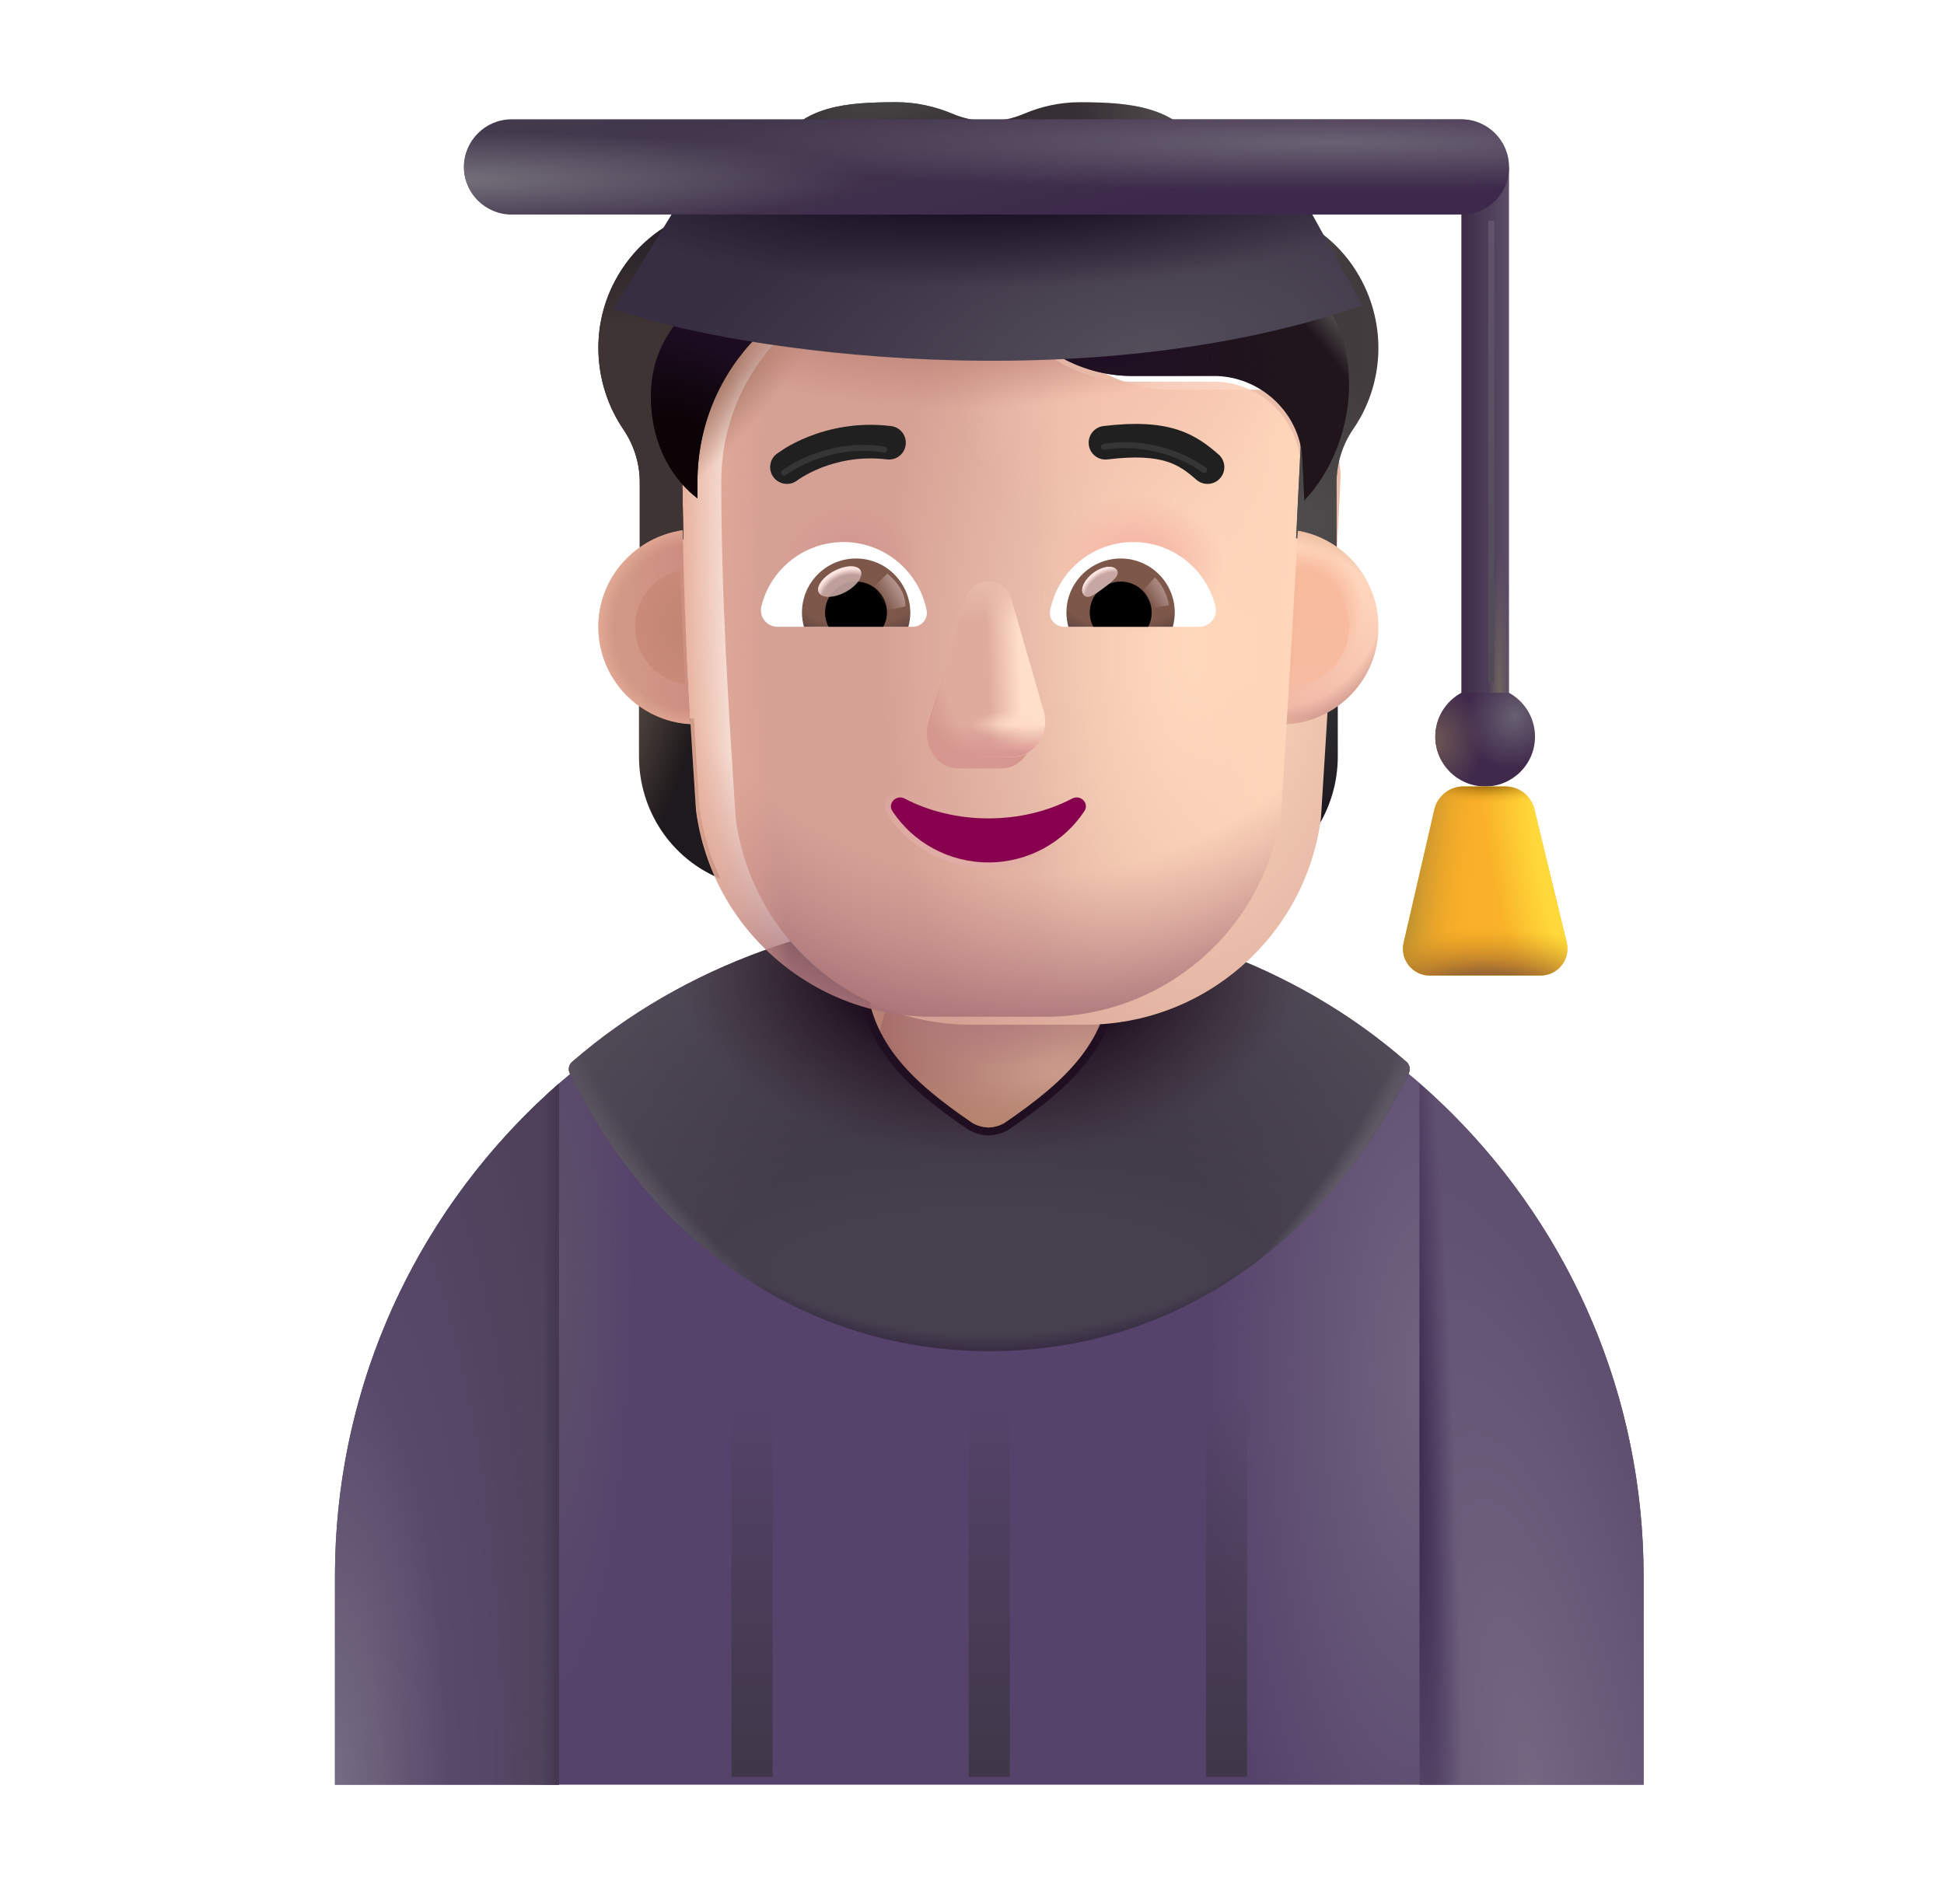 <svg width="49" height="48" viewBox="0 0 49 48" fill="none" xmlns="http://www.w3.org/2000/svg">
<path d="M24.943 23.243C15.838 23.243 8.443 30.623 8.443 39.743V44.993H41.428V39.743C41.428 30.623 34.048 23.243 24.943 23.243Z" fill="#56436B"/>
<path d="M24.943 23.243C15.838 23.243 8.443 30.623 8.443 39.743V44.993H41.428V39.743C41.428 30.623 34.048 23.243 24.943 23.243Z" fill="url(#paint0_radial_83_3435)"/>
<path d="M24.943 23.243C15.838 23.243 8.443 30.623 8.443 39.743V44.993H41.428V39.743C41.428 30.623 34.048 23.243 24.943 23.243Z" fill="url(#paint1_radial_83_3435)"/>
<path d="M35.507 27.058C35.556 26.959 35.531 26.84 35.448 26.767C32.657 24.325 28.891 22.977 24.947 22.977C21.002 22.977 17.214 24.34 14.422 26.768C14.339 26.84 14.314 26.959 14.362 27.058C16.263 30.998 20.001 34.062 24.947 34.062C29.892 34.062 33.594 30.998 35.507 27.058Z" fill="url(#paint2_radial_83_3435)"/>
<path d="M35.507 27.058C35.556 26.959 35.531 26.84 35.448 26.767C32.657 24.325 28.891 22.977 24.947 22.977C21.002 22.977 17.214 24.34 14.422 26.768C14.339 26.84 14.314 26.959 14.362 27.058C16.263 30.998 20.001 34.062 24.947 34.062C29.892 34.062 33.594 30.998 35.507 27.058Z" fill="url(#paint3_radial_83_3435)"/>
<path d="M35.507 27.058C35.556 26.959 35.531 26.84 35.448 26.767C32.657 24.325 28.891 22.977 24.947 22.977C21.002 22.977 17.214 24.34 14.422 26.768C14.339 26.84 14.314 26.959 14.362 27.058C16.263 30.998 20.001 34.062 24.947 34.062C29.892 34.062 33.594 30.998 35.507 27.058Z" fill="url(#paint4_radial_83_3435)"/>
<path d="M35.507 27.058C35.556 26.959 35.531 26.84 35.448 26.767C32.657 24.325 28.891 22.977 24.947 22.977C21.002 22.977 17.214 24.34 14.422 26.768C14.339 26.84 14.314 26.959 14.362 27.058C16.263 30.998 20.001 34.062 24.947 34.062C29.892 34.062 33.594 30.998 35.507 27.058Z" fill="url(#paint5_radial_83_3435)"/>
<path d="M35.507 27.058C35.556 26.959 35.531 26.84 35.448 26.767C32.657 24.325 28.891 22.977 24.947 22.977C21.002 22.977 17.214 24.34 14.422 26.768C14.339 26.84 14.314 26.959 14.362 27.058C16.263 30.998 20.001 34.062 24.947 34.062C29.892 34.062 33.594 30.998 35.507 27.058Z" fill="url(#paint6_radial_83_3435)"/>
<path d="M35.507 27.058C35.556 26.959 35.531 26.84 35.448 26.767C32.657 24.325 28.891 22.977 24.947 22.977C21.002 22.977 17.214 24.34 14.422 26.768C14.339 26.84 14.314 26.959 14.362 27.058C16.263 30.998 20.001 34.062 24.947 34.062C29.892 34.062 33.594 30.998 35.507 27.058Z" fill="url(#paint7_radial_83_3435)"/>
<g filter="url(#filter0_f_83_3435)">
<path d="M24.494 28.298C24.589 28.362 24.749 28.418 24.915 28.424C25.08 28.418 25.24 28.362 25.334 28.298C26.86 27.254 28.005 26.214 28.005 24.418V18.968C28.005 17.258 26.625 15.878 24.915 15.878C23.204 15.878 21.825 17.258 21.825 18.968V24.418C21.825 26.214 22.969 27.254 24.494 28.298Z" stroke="#1F0F21" stroke-width="0.4"/>
</g>
<path d="M24.494 28.298C24.589 28.362 24.749 28.418 24.915 28.424C25.08 28.418 25.24 28.362 25.334 28.298C26.86 27.254 28.005 26.214 28.005 24.418V18.968C28.005 17.258 26.625 15.878 24.915 15.878C23.204 15.878 21.825 17.258 21.825 18.968V24.418C21.825 26.214 22.969 27.254 24.494 28.298Z" fill="url(#paint8_radial_83_3435)"/>
<path d="M24.494 28.298C24.589 28.362 24.749 28.418 24.915 28.424C25.08 28.418 25.24 28.362 25.334 28.298C26.86 27.254 28.005 26.214 28.005 24.418V18.968C28.005 17.258 26.625 15.878 24.915 15.878C23.204 15.878 21.825 17.258 21.825 18.968V24.418C21.825 26.214 22.969 27.254 24.494 28.298Z" fill="url(#paint9_radial_83_3435)"/>
<path d="M24.494 28.298C24.589 28.362 24.749 28.418 24.915 28.424C25.08 28.418 25.24 28.362 25.334 28.298C26.86 27.254 28.005 26.214 28.005 24.418V18.968C28.005 17.258 26.625 15.878 24.915 15.878C23.204 15.878 21.825 17.258 21.825 18.968V24.418C21.825 26.214 22.969 27.254 24.494 28.298Z" fill="url(#paint10_radial_83_3435)"/>
<path d="M38.035 17.502V4.208H36.835V17.502H38.035Z" fill="url(#paint11_linear_83_3435)"/>
<path d="M38.035 17.502V4.208H36.835V17.502H38.035Z" fill="url(#paint12_radial_83_3435)"/>
<path d="M36.834 17.466C36.443 17.68 36.178 18.094 36.178 18.57C36.178 19.264 36.741 19.827 37.435 19.827C38.129 19.827 38.691 19.264 38.691 18.57C38.691 18.094 38.426 17.68 38.035 17.466H36.834Z" fill="url(#paint13_radial_83_3435)"/>
<path d="M36.834 17.466C36.443 17.68 36.178 18.094 36.178 18.57C36.178 19.264 36.741 19.827 37.435 19.827C38.129 19.827 38.691 19.264 38.691 18.57C38.691 18.094 38.426 17.68 38.035 17.466H36.834Z" fill="url(#paint14_radial_83_3435)"/>
<g filter="url(#filter1_f_83_3435)">
<path d="M37.589 5.563V17.214" stroke="url(#paint15_linear_83_3435)" stroke-width="0.15"/>
</g>
<path d="M36.154 20.408L35.38 23.766C35.281 24.192 35.609 24.598 36.046 24.593H38.841C39.275 24.587 39.591 24.179 39.488 23.757L38.674 20.398C38.592 20.063 38.291 19.827 37.946 19.827H36.885C36.536 19.827 36.233 20.068 36.154 20.408Z" fill="url(#paint16_linear_83_3435)"/>
<path d="M36.154 20.408L35.38 23.766C35.281 24.192 35.609 24.598 36.046 24.593H38.841C39.275 24.587 39.591 24.179 39.488 23.757L38.674 20.398C38.592 20.063 38.291 19.827 37.946 19.827H36.885C36.536 19.827 36.233 20.068 36.154 20.408Z" fill="url(#paint17_linear_83_3435)"/>
<path d="M36.154 20.408L35.38 23.766C35.281 24.192 35.609 24.598 36.046 24.593H38.841C39.275 24.587 39.591 24.179 39.488 23.757L38.674 20.398C38.592 20.063 38.291 19.827 37.946 19.827H36.885C36.536 19.827 36.233 20.068 36.154 20.408Z" fill="url(#paint18_radial_83_3435)"/>
<path d="M36.154 20.408L35.38 23.766C35.281 24.192 35.609 24.598 36.046 24.593H38.841C39.275 24.587 39.591 24.179 39.488 23.757L38.674 20.398C38.592 20.063 38.291 19.827 37.946 19.827H36.885C36.536 19.827 36.233 20.068 36.154 20.408Z" fill="url(#paint19_radial_83_3435)"/>
<path d="M36.154 20.408L35.38 23.766C35.281 24.192 35.609 24.598 36.046 24.593H38.841C39.275 24.587 39.591 24.179 39.488 23.757L38.674 20.398C38.592 20.063 38.291 19.827 37.946 19.827H36.885C36.536 19.827 36.233 20.068 36.154 20.408Z" fill="url(#paint20_radial_83_3435)"/>
<path d="M14.091 44.993V27.313C10.63 30.337 8.443 34.782 8.443 39.743V44.993H14.091Z" fill="url(#paint21_radial_83_3435)"/>
<path d="M14.091 44.993V27.313C10.63 30.337 8.443 34.782 8.443 39.743V44.993H14.091Z" fill="url(#paint22_radial_83_3435)"/>
<path d="M14.091 44.993V27.313C10.63 30.337 8.443 34.782 8.443 39.743V44.993H14.091Z" fill="url(#paint23_linear_83_3435)"/>
<path d="M35.779 44.993V27.313C39.24 30.337 41.428 34.782 41.428 39.743V44.993H35.779Z" fill="url(#paint24_radial_83_3435)"/>
<path d="M35.779 44.993V27.313C39.24 30.337 41.428 34.782 41.428 39.743V44.993H35.779Z" fill="url(#paint25_radial_83_3435)"/>
<g filter="url(#filter2_f_83_3435)">
<path d="M18.437 35.657C18.437 35.375 18.669 35.147 18.956 35.147C19.242 35.147 19.474 35.375 19.474 35.657V44.797H18.437V35.657Z" fill="url(#paint26_linear_83_3435)"/>
<path d="M24.416 35.657C24.416 35.375 24.649 35.147 24.935 35.147C25.221 35.147 25.454 35.375 25.454 35.657V44.797H24.416V35.657Z" fill="url(#paint27_linear_83_3435)"/>
<path d="M30.396 35.657C30.396 35.375 30.628 35.147 30.915 35.147C31.201 35.147 31.433 35.375 31.433 35.657V44.797H30.396V35.657Z" fill="url(#paint28_linear_83_3435)"/>
</g>
<g filter="url(#filter3_f_83_3435)">
<path d="M31.352 7.681L28.167 7.681C27.759 7.681 27.429 7.35 27.429 6.942C27.429 6.487 27.836 6.138 28.285 6.21C29.111 6.342 30.209 6.525 30.944 6.707C32.605 7.119 33.063 7.928 33.192 8.505C32.599 7.78 31.718 7.654 31.352 7.681Z" fill="#504A4C"/>
</g>
<g filter="url(#filter4_f_83_3435)">
<path d="M31.352 7.586L28.167 7.586C27.759 7.586 27.429 7.256 27.429 6.848C27.429 6.393 27.836 6.044 28.285 6.115C29.111 6.247 30.209 6.431 30.944 6.613C32.605 7.025 33.063 7.834 33.192 8.41C32.599 7.685 31.718 7.559 31.352 7.586Z" fill="#49373D"/>
</g>
<g filter="url(#filter5_f_83_3435)">
<path d="M31.691 7.657L28.409 7.657C27.988 7.657 27.647 7.316 27.647 6.896C27.647 6.427 28.067 6.067 28.53 6.141C29.382 6.277 30.513 6.466 31.27 6.654C32.983 7.078 33.456 7.912 33.588 8.506C32.976 7.759 32.069 7.629 31.691 7.657Z" fill="#725050"/>
</g>
<path d="M32.338 18.117C32.85 18.1 33.33 17.927 33.72 17.646V19.068C33.72 20.432 32.907 21.647 31.672 22.151C31.932 21.598 32.111 20.994 32.2 20.349L32.338 18.117Z" fill="url(#paint29_radial_83_3435)"/>
<path d="M17.488 18.117C16.976 18.1 16.497 17.927 16.106 17.646V19.068C16.106 20.432 16.919 21.647 18.154 22.151C17.894 21.598 17.716 20.994 17.626 20.349L17.488 18.117Z" fill="url(#paint30_radial_83_3435)"/>
<g filter="url(#filter6_ii_83_3435)">
<path d="M17.544 20.431C17.937 23.413 20.474 25.633 23.479 25.633H26.36C29.364 25.633 31.902 23.413 32.295 20.431C32.475 17.554 32.657 14.688 32.79 11.813C32.774 10.641 31.85 9.675 30.684 9.625H28.545C27.087 9.625 25.767 8.765 25.167 7.422C25.013 7.037 24.641 6.783 24.227 6.783H22.283C19.464 6.783 17.18 9.093 17.18 11.944C17.18 14.786 17.357 17.582 17.544 20.431Z" fill="url(#paint31_radial_83_3435)"/>
</g>
<path d="M17.544 20.431C17.937 23.413 20.474 25.633 23.479 25.633H26.36C29.364 25.633 31.902 23.413 32.295 20.431C32.475 17.554 32.657 14.688 32.79 11.813C32.774 10.641 31.85 9.675 30.684 9.625H28.545C27.087 9.625 25.767 8.765 25.167 7.422C25.013 7.037 24.641 6.783 24.227 6.783H22.283C19.464 6.783 17.18 9.093 17.18 11.944C17.18 14.786 17.357 17.582 17.544 20.431Z" fill="url(#paint32_linear_83_3435)"/>
<path d="M17.544 20.431C17.937 23.413 20.474 25.633 23.479 25.633H26.36C29.364 25.633 31.902 23.413 32.295 20.431C32.475 17.554 32.657 14.688 32.79 11.813C32.774 10.641 31.85 9.675 30.684 9.625H28.545C27.087 9.625 25.767 8.765 25.167 7.422C25.013 7.037 24.641 6.783 24.227 6.783H22.283C19.464 6.783 17.18 9.093 17.18 11.944C17.18 14.786 17.357 17.582 17.544 20.431Z" fill="url(#paint33_radial_83_3435)"/>
<path d="M17.544 20.431C17.937 23.413 20.474 25.633 23.479 25.633H26.36C29.364 25.633 31.902 23.413 32.295 20.431C32.475 17.554 32.657 14.688 32.79 11.813C32.774 10.641 31.85 9.675 30.684 9.625H28.545C27.087 9.625 25.767 8.765 25.167 7.422C25.013 7.037 24.641 6.783 24.227 6.783H22.283C19.464 6.783 17.18 9.093 17.18 11.944C17.18 14.786 17.357 17.582 17.544 20.431Z" fill="url(#paint34_radial_83_3435)"/>
<path d="M17.544 20.431C17.937 23.413 20.474 25.633 23.479 25.633H26.36C29.364 25.633 31.902 23.413 32.295 20.431C32.475 17.554 32.657 14.688 32.79 11.813C32.774 10.641 31.85 9.675 30.684 9.625H28.545C27.087 9.625 25.767 8.765 25.167 7.422C25.013 7.037 24.641 6.783 24.227 6.783H22.283C19.464 6.783 17.18 9.093 17.18 11.944C17.18 14.786 17.357 17.582 17.544 20.431Z" fill="url(#paint35_radial_83_3435)"/>
<path d="M17.544 20.431C17.937 23.413 20.474 25.633 23.479 25.633H26.36C29.364 25.633 31.902 23.413 32.295 20.431C32.475 17.554 32.657 14.688 32.79 11.813C32.774 10.641 31.85 9.675 30.684 9.625H28.545C27.087 9.625 25.767 8.765 25.167 7.422C25.013 7.037 24.641 6.783 24.227 6.783H22.283C19.464 6.783 17.18 9.093 17.18 11.944C17.18 14.786 17.357 17.582 17.544 20.431Z" fill="url(#paint36_radial_83_3435)"/>
<path d="M17.544 20.431C17.937 23.413 20.474 25.633 23.479 25.633H26.36C29.364 25.633 31.902 23.413 32.295 20.431C32.475 17.554 32.657 14.688 32.79 11.813C32.774 10.641 31.85 9.675 30.684 9.625H28.545C27.087 9.625 25.767 8.765 25.167 7.422C25.013 7.037 24.641 6.783 24.227 6.783H22.283C19.464 6.783 17.18 9.093 17.18 11.944C17.18 14.786 17.357 17.582 17.544 20.431Z" fill="url(#paint37_radial_83_3435)"/>
<path d="M17.544 20.431C17.937 23.413 20.474 25.633 23.479 25.633H26.36C29.364 25.633 31.902 23.413 32.295 20.431C32.475 17.554 32.657 14.688 32.79 11.813C32.774 10.641 31.85 9.675 30.684 9.625H28.545C27.087 9.625 25.767 8.765 25.167 7.422C25.013 7.037 24.641 6.783 24.227 6.783H22.283C19.464 6.783 17.18 9.093 17.18 11.944C17.18 14.786 17.357 17.582 17.544 20.431Z" fill="url(#paint38_radial_83_3435)"/>
<path d="M17.544 20.431C17.937 23.413 20.474 25.633 23.479 25.633H26.36C29.364 25.633 31.902 23.413 32.295 20.431C32.475 17.554 32.657 14.688 32.79 11.813C32.774 10.641 31.85 9.675 30.684 9.625H28.545C27.087 9.625 25.767 8.765 25.167 7.422C25.013 7.037 24.641 6.783 24.227 6.783H22.283C19.464 6.783 17.18 9.093 17.18 11.944C17.18 14.786 17.357 17.582 17.544 20.431Z" fill="url(#paint39_radial_83_3435)"/>
<g filter="url(#filter7_f_83_3435)">
<path d="M24.3 15.408L23.398 18.215C23.243 18.793 23.613 19.371 24.137 19.371H25.255C25.779 19.371 26.149 18.784 25.995 18.215L25.24 15.408C25.078 14.786 24.47 14.786 24.3 15.408Z" fill="#D69790"/>
</g>
<g filter="url(#filter8_f_83_3435)">
<path d="M24.329 15.116L23.517 17.924C23.352 18.502 23.749 19.079 24.313 19.079H25.514C26.077 19.079 26.474 18.493 26.309 17.924L25.497 15.116C25.323 14.494 24.511 14.494 24.329 15.116Z" fill="#DEAB9D"/>
<path d="M24.329 15.116L23.517 17.924C23.352 18.502 23.749 19.079 24.313 19.079H25.514C26.077 19.079 26.474 18.493 26.309 17.924L25.497 15.116C25.323 14.494 24.511 14.494 24.329 15.116Z" fill="url(#paint40_linear_83_3435)"/>
<path d="M24.329 15.116L23.517 17.924C23.352 18.502 23.749 19.079 24.313 19.079H25.514C26.077 19.079 26.474 18.493 26.309 17.924L25.497 15.116C25.323 14.494 24.511 14.494 24.329 15.116Z" fill="url(#paint41_radial_83_3435)"/>
<path d="M24.329 15.116L23.517 17.924C23.352 18.502 23.749 19.079 24.313 19.079H25.514C26.077 19.079 26.474 18.493 26.309 17.924L25.497 15.116C25.323 14.494 24.511 14.494 24.329 15.116Z" fill="url(#paint42_linear_83_3435)"/>
<path d="M24.329 15.116L23.517 17.924C23.352 18.502 23.749 19.079 24.313 19.079H25.514C26.077 19.079 26.474 18.493 26.309 17.924L25.497 15.116C25.323 14.494 24.511 14.494 24.329 15.116Z" fill="url(#paint43_radial_83_3435)"/>
<path d="M24.329 15.116L23.517 17.924C23.352 18.502 23.749 19.079 24.313 19.079H25.514C26.077 19.079 26.474 18.493 26.309 17.924L25.497 15.116C25.323 14.494 24.511 14.494 24.329 15.116Z" fill="url(#paint44_linear_83_3435)"/>
</g>
<g filter="url(#filter9_f_83_3435)">
<path d="M22.832 20.064L22.832 20.064L22.831 20.064C22.693 19.993 22.549 20.037 22.464 20.127C22.378 20.218 22.344 20.363 22.433 20.492C22.958 21.287 23.872 21.817 24.913 21.817C25.954 21.817 26.869 21.287 27.394 20.491C27.482 20.36 27.45 20.215 27.362 20.124C27.276 20.034 27.132 19.994 26.995 20.064L26.995 20.064L26.995 20.064C26.393 20.377 25.684 20.557 24.913 20.557C24.15 20.557 23.433 20.377 22.832 20.064Z" stroke="url(#paint45_linear_83_3435)" stroke-width="0.15"/>
</g>
<path d="M24.913 20.632C24.138 20.632 23.41 20.45 22.797 20.13C22.588 20.024 22.363 20.26 22.495 20.45C23.006 21.225 23.898 21.742 24.913 21.742C25.929 21.742 26.82 21.225 27.332 20.45C27.463 20.252 27.239 20.024 27.029 20.13C26.417 20.45 25.696 20.632 24.913 20.632Z" fill="url(#paint46_radial_83_3435)"/>
<g filter="url(#filter10_ii_83_3435)">
<path d="M32.328 6.062C33.114 6.332 33.819 6.881 34.264 7.667C34.977 8.921 34.872 10.42 34.102 11.526C33.835 11.919 33.689 12.386 33.689 12.861V14.676C33.404 14.477 33.027 14.329 32.67 14.266L32.79 11.813C32.774 10.641 31.85 9.675 30.684 9.625H28.545C27.087 9.625 25.767 8.765 25.167 7.422C25.013 7.037 24.64 6.783 24.227 6.783H22.283C19.464 6.783 17.18 9.093 17.18 11.944L17.226 14.292C16.838 14.349 16.433 14.479 16.126 14.695V12.861C16.126 12.386 15.981 11.919 15.713 11.526C14.984 10.453 14.855 9.011 15.495 7.79C15.94 6.947 16.661 6.357 17.479 6.07C18.354 5.759 19.099 5.169 19.594 4.374C20.226 3.366 21.326 3.277 22.598 3.277C23.092 3.277 23.562 3.383 24 3.563C24.583 3.817 25.239 3.817 25.822 3.563C26.252 3.383 26.721 3.277 27.215 3.277C28.504 3.277 29.639 3.391 30.262 4.423C30.732 5.202 31.47 5.767 32.328 6.062Z" fill="url(#paint47_linear_83_3435)"/>
<path d="M32.328 6.062C33.114 6.332 33.819 6.881 34.264 7.667C34.977 8.921 34.872 10.42 34.102 11.526C33.835 11.919 33.689 12.386 33.689 12.861V14.676C33.404 14.477 33.027 14.329 32.67 14.266L32.79 11.813C32.774 10.641 31.85 9.675 30.684 9.625H28.545C27.087 9.625 25.767 8.765 25.167 7.422C25.013 7.037 24.64 6.783 24.227 6.783H22.283C19.464 6.783 17.18 9.093 17.18 11.944L17.226 14.292C16.838 14.349 16.433 14.479 16.126 14.695V12.861C16.126 12.386 15.981 11.919 15.713 11.526C14.984 10.453 14.855 9.011 15.495 7.79C15.94 6.947 16.661 6.357 17.479 6.07C18.354 5.759 19.099 5.169 19.594 4.374C20.226 3.366 21.326 3.277 22.598 3.277C23.092 3.277 23.562 3.383 24 3.563C24.583 3.817 25.239 3.817 25.822 3.563C26.252 3.383 26.721 3.277 27.215 3.277C28.504 3.277 29.639 3.391 30.262 4.423C30.732 5.202 31.47 5.767 32.328 6.062Z" fill="url(#paint48_radial_83_3435)"/>
<path d="M32.328 6.062C33.114 6.332 33.819 6.881 34.264 7.667C34.977 8.921 34.872 10.42 34.102 11.526C33.835 11.919 33.689 12.386 33.689 12.861V14.676C33.404 14.477 33.027 14.329 32.67 14.266L32.79 11.813C32.774 10.641 31.85 9.675 30.684 9.625H28.545C27.087 9.625 25.767 8.765 25.167 7.422C25.013 7.037 24.64 6.783 24.227 6.783H22.283C19.464 6.783 17.18 9.093 17.18 11.944L17.226 14.292C16.838 14.349 16.433 14.479 16.126 14.695V12.861C16.126 12.386 15.981 11.919 15.713 11.526C14.984 10.453 14.855 9.011 15.495 7.79C15.94 6.947 16.661 6.357 17.479 6.07C18.354 5.759 19.099 5.169 19.594 4.374C20.226 3.366 21.326 3.277 22.598 3.277C23.092 3.277 23.562 3.383 24 3.563C24.583 3.817 25.239 3.817 25.822 3.563C26.252 3.383 26.721 3.277 27.215 3.277C28.504 3.277 29.639 3.391 30.262 4.423C30.732 5.202 31.47 5.767 32.328 6.062Z" fill="url(#paint49_radial_83_3435)"/>
<path d="M32.328 6.062C33.114 6.332 33.819 6.881 34.264 7.667C34.977 8.921 34.872 10.42 34.102 11.526C33.835 11.919 33.689 12.386 33.689 12.861V14.676C33.404 14.477 33.027 14.329 32.67 14.266L32.79 11.813C32.774 10.641 31.85 9.675 30.684 9.625H28.545C27.087 9.625 25.767 8.765 25.167 7.422C25.013 7.037 24.64 6.783 24.227 6.783H22.283C19.464 6.783 17.18 9.093 17.18 11.944L17.226 14.292C16.838 14.349 16.433 14.479 16.126 14.695V12.861C16.126 12.386 15.981 11.919 15.713 11.526C14.984 10.453 14.855 9.011 15.495 7.79C15.94 6.947 16.661 6.357 17.479 6.07C18.354 5.759 19.099 5.169 19.594 4.374C20.226 3.366 21.326 3.277 22.598 3.277C23.092 3.277 23.562 3.383 24 3.563C24.583 3.817 25.239 3.817 25.822 3.563C26.252 3.383 26.721 3.277 27.215 3.277C28.504 3.277 29.639 3.391 30.262 4.423C30.732 5.202 31.47 5.767 32.328 6.062Z" fill="url(#paint50_radial_83_3435)"/>
<path d="M32.328 6.062C33.114 6.332 33.819 6.881 34.264 7.667C34.977 8.921 34.872 10.42 34.102 11.526C33.835 11.919 33.689 12.386 33.689 12.861V14.676C33.404 14.477 33.027 14.329 32.67 14.266L32.79 11.813C32.774 10.641 31.85 9.675 30.684 9.625H28.545C27.087 9.625 25.767 8.765 25.167 7.422C25.013 7.037 24.64 6.783 24.227 6.783H22.283C19.464 6.783 17.18 9.093 17.18 11.944L17.226 14.292C16.838 14.349 16.433 14.479 16.126 14.695V12.861C16.126 12.386 15.981 11.919 15.713 11.526C14.984 10.453 14.855 9.011 15.495 7.79C15.94 6.947 16.661 6.357 17.479 6.07C18.354 5.759 19.099 5.169 19.594 4.374C20.226 3.366 21.326 3.277 22.598 3.277C23.092 3.277 23.562 3.383 24 3.563C24.583 3.817 25.239 3.817 25.822 3.563C26.252 3.383 26.721 3.277 27.215 3.277C28.504 3.277 29.639 3.391 30.262 4.423C30.732 5.202 31.47 5.767 32.328 6.062Z" fill="url(#paint51_radial_83_3435)"/>
</g>
<g filter="url(#filter11_i_83_3435)">
<path d="M30.615 11.657C30.347 11.424 30.036 11.177 29.565 11.028C29.1 10.882 28.518 10.843 27.713 10.941C27.481 10.97 27.315 11.181 27.344 11.413C27.372 11.645 27.583 11.811 27.816 11.782C28.551 11.692 29.001 11.739 29.31 11.836C29.613 11.932 29.818 12.086 30.058 12.296C30.235 12.449 30.502 12.431 30.656 12.254C30.81 12.078 30.791 11.81 30.615 11.657Z" fill="#202020"/>
</g>
<g filter="url(#filter12_i_83_3435)">
<path d="M19.704 11.49C19.841 11.408 20.039 11.302 20.29 11.204C20.79 11.008 21.504 10.837 22.36 10.941C22.592 10.97 22.757 11.181 22.729 11.413C22.7 11.645 22.489 11.811 22.257 11.782C21.572 11.698 21 11.835 20.599 11.992C20.399 12.071 20.243 12.155 20.139 12.217C20.087 12.248 20.048 12.274 20.024 12.29C20.012 12.299 20.003 12.305 19.999 12.309L19.994 12.312C19.81 12.454 19.545 12.42 19.401 12.236C19.258 12.052 19.291 11.785 19.476 11.642L19.704 11.49Z" fill="#202020"/>
</g>
<g filter="url(#filter13_if_83_3435)">
<path d="M25.268 7.631C25.233 7.562 25.199 7.493 25.167 7.422C25.013 7.037 24.641 6.783 24.228 6.783H22.283C19.464 6.783 17.18 9.093 17.18 11.944V12.364C16.66 11.969 16.007 11.135 16.007 9.786C16.007 8.149 17.201 7.322 17.963 6.794C18.178 6.645 18.358 6.52 18.468 6.407C18.515 6.359 18.565 6.305 18.62 6.247C19.154 5.681 20.105 4.672 21.767 4.231C22.761 3.967 23.772 3.947 24.497 3.999C24.968 4.033 25.3 4.441 25.3 4.914V7.61L25.268 7.631Z" fill="#23181C"/>
<path d="M25.268 7.631C25.233 7.562 25.199 7.493 25.167 7.422C25.013 7.037 24.641 6.783 24.228 6.783H22.283C19.464 6.783 17.18 9.093 17.18 11.944V12.364C16.66 11.969 16.007 11.135 16.007 9.786C16.007 8.149 17.201 7.322 17.963 6.794C18.178 6.645 18.358 6.52 18.468 6.407C18.515 6.359 18.565 6.305 18.62 6.247C19.154 5.681 20.105 4.672 21.767 4.231C22.761 3.967 23.772 3.947 24.497 3.999C24.968 4.033 25.3 4.441 25.3 4.914V7.61L25.268 7.631Z" fill="url(#paint52_radial_83_3435)"/>
<path d="M25.268 7.631C25.233 7.562 25.199 7.493 25.167 7.422C25.013 7.037 24.641 6.783 24.228 6.783H22.283C19.464 6.783 17.18 9.093 17.18 11.944V12.364C16.66 11.969 16.007 11.135 16.007 9.786C16.007 8.149 17.201 7.322 17.963 6.794C18.178 6.645 18.358 6.52 18.468 6.407C18.515 6.359 18.565 6.305 18.62 6.247C19.154 5.681 20.105 4.672 21.767 4.231C22.761 3.967 23.772 3.947 24.497 3.999C24.968 4.033 25.3 4.441 25.3 4.914V7.61L25.268 7.631Z" fill="url(#paint53_radial_83_3435)"/>
</g>
<g filter="url(#filter14_f_83_3435)">
<path d="M32.875 12.62L32.831 11.656C32.814 10.49 31.851 9.528 30.684 9.479H28.546C27.188 9.479 25.95 8.737 25.302 7.555C25.302 7.555 25.049 6.971 24.948 6.085C24.834 5.088 25.743 4.366 26.736 4.513C28.396 4.759 30.562 5.285 32.08 6.275C34.744 8.013 34.278 11.145 32.875 12.62Z" fill="#1F151B"/>
<path d="M32.875 12.62L32.831 11.656C32.814 10.49 31.851 9.528 30.684 9.479H28.546C27.188 9.479 25.95 8.737 25.302 7.555C25.302 7.555 25.049 6.971 24.948 6.085C24.834 5.088 25.743 4.366 26.736 4.513C28.396 4.759 30.562 5.285 32.08 6.275C34.744 8.013 34.278 11.145 32.875 12.62Z" fill="url(#paint54_radial_83_3435)"/>
<path d="M32.875 12.62L32.831 11.656C32.814 10.49 31.851 9.528 30.684 9.479H28.546C27.188 9.479 25.95 8.737 25.302 7.555C25.302 7.555 25.049 6.971 24.948 6.085C24.834 5.088 25.743 4.366 26.736 4.513C28.396 4.759 30.562 5.285 32.08 6.275C34.744 8.013 34.278 11.145 32.875 12.62Z" fill="url(#paint55_radial_83_3435)"/>
<path d="M32.875 12.62L32.831 11.656C32.814 10.49 31.851 9.528 30.684 9.479H28.546C27.188 9.479 25.95 8.737 25.302 7.555C25.302 7.555 25.049 6.971 24.948 6.085C24.834 5.088 25.743 4.366 26.736 4.513C28.396 4.759 30.562 5.285 32.08 6.275C34.744 8.013 34.278 11.145 32.875 12.62Z" fill="url(#paint56_radial_83_3435)"/>
</g>
<path d="M28.565 13.665C29.563 13.665 30.405 14.352 30.634 15.282C30.703 15.548 30.498 15.802 30.226 15.802H26.818C26.601 15.802 26.427 15.604 26.471 15.387C26.663 14.408 27.524 13.665 28.565 13.665Z" fill="white"/>
<path d="M28.248 14.08C29.004 14.08 29.611 14.693 29.611 15.442C29.611 15.566 29.592 15.69 29.561 15.802H26.929C26.898 15.684 26.88 15.566 26.88 15.442C26.88 14.693 27.493 14.08 28.248 14.08Z" fill="url(#paint57_radial_83_3435)"/>
<path d="M27.468 15.443C27.468 15.009 27.815 14.662 28.249 14.662C28.682 14.662 29.029 15.009 29.029 15.443C29.029 15.573 28.998 15.697 28.942 15.802H27.561C27.5 15.697 27.468 15.573 27.468 15.443Z" fill="black"/>
<g filter="url(#filter15_f_83_3435)">
<path d="M28.149 14.368C28.246 14.498 28.043 14.656 27.812 14.829C27.581 15.001 27.41 15.123 27.313 14.993C27.216 14.863 27.324 14.618 27.555 14.445C27.786 14.273 28.052 14.238 28.149 14.368Z" fill="#C7A7A3"/>
<path d="M28.149 14.368C28.246 14.498 28.043 14.656 27.812 14.829C27.581 15.001 27.41 15.123 27.313 14.993C27.216 14.863 27.324 14.618 27.555 14.445C27.786 14.273 28.052 14.238 28.149 14.368Z" fill="url(#paint58_radial_83_3435)"/>
</g>
<g filter="url(#filter16_f_83_3435)">
<path d="M29.462 15.262C29.412 14.91 29.206 14.645 29.109 14.557L28.713 14.991L28.892 15.339L29.462 15.262Z" fill="url(#paint59_linear_83_3435)"/>
</g>
<path d="M21.262 13.665C20.264 13.665 19.421 14.352 19.192 15.282C19.124 15.548 19.328 15.802 19.601 15.802H23.009C23.226 15.802 23.399 15.604 23.356 15.387C23.164 14.408 22.296 13.665 21.262 13.665Z" fill="white"/>
<path d="M21.577 14.08C20.821 14.08 20.214 14.693 20.214 15.442C20.214 15.566 20.233 15.69 20.264 15.801H22.896C22.927 15.684 22.945 15.566 22.945 15.442C22.939 14.693 22.332 14.08 21.577 14.08Z" fill="url(#paint60_radial_83_3435)"/>
<path d="M22.357 15.443C22.357 15.009 22.01 14.662 21.577 14.662C21.143 14.662 20.796 15.009 20.796 15.443C20.796 15.573 20.827 15.697 20.883 15.802H22.264C22.32 15.697 22.357 15.573 22.357 15.443Z" fill="black"/>
<g filter="url(#filter17_f_83_3435)">
<path d="M22.823 15.283C22.823 14.842 22.465 14.549 22.368 14.46L21.927 14.886L22.198 15.438L22.823 15.283Z" fill="url(#paint61_linear_83_3435)"/>
</g>
<g filter="url(#filter18_f_83_3435)">
<ellipse cx="21.166" cy="14.662" rx="0.595" ry="0.301" transform="rotate(-27.914 21.166 14.662)" fill="#C7A7A3" fill-opacity="0.9"/>
<ellipse cx="21.166" cy="14.662" rx="0.595" ry="0.301" transform="rotate(-27.914 21.166 14.662)" fill="url(#paint62_radial_83_3435)"/>
</g>
<path d="M32.432 18.256C32.533 16.631 32.63 15.007 32.714 13.382C33.868 13.584 34.745 14.591 34.745 15.803C34.745 17.112 33.722 18.181 32.432 18.256Z" fill="url(#paint63_linear_83_3435)"/>
<path d="M32.432 18.256C32.533 16.631 32.63 15.007 32.714 13.382C33.868 13.584 34.745 14.591 34.745 15.803C34.745 17.112 33.722 18.181 32.432 18.256Z" fill="url(#paint64_radial_83_3435)"/>
<path d="M32.432 18.256C32.533 16.631 32.63 15.007 32.714 13.382C33.868 13.584 34.745 14.591 34.745 15.803C34.745 17.112 33.722 18.181 32.432 18.256Z" fill="url(#paint65_radial_83_3435)"/>
<path d="M32.432 18.256C32.533 16.631 32.63 15.007 32.714 13.382C33.868 13.584 34.745 14.591 34.745 15.803C34.745 17.112 33.722 18.181 32.432 18.256Z" fill="url(#paint66_radial_83_3435)"/>
<path d="M17.209 13.368C16.015 13.536 15.082 14.563 15.082 15.802C15.082 17.114 16.11 18.186 17.405 18.256C17.307 16.624 17.24 15.001 17.209 13.368Z" fill="url(#paint67_linear_83_3435)"/>
<path d="M17.209 13.368C16.015 13.536 15.082 14.563 15.082 15.802C15.082 17.114 16.11 18.186 17.405 18.256C17.307 16.624 17.24 15.001 17.209 13.368Z" fill="url(#paint68_radial_83_3435)"/>
<g filter="url(#filter19_f_83_3435)">
<path d="M17.145 14.377C16.494 14.523 16.007 15.105 16.007 15.801C16.007 16.541 16.558 17.152 17.273 17.246C17.22 16.29 17.175 15.335 17.145 14.377Z" fill="url(#paint69_radial_83_3435)"/>
</g>
<g filter="url(#filter20_f_83_3435)">
<path d="M32.56 17.272C32.619 16.303 32.676 15.334 32.729 14.365C33.449 14.455 34.006 15.069 34.006 15.813C34.006 16.614 33.36 17.265 32.56 17.272Z" fill="url(#paint70_linear_83_3435)"/>
</g>
<g filter="url(#filter21_f_83_3435)">
<path d="M19.761 11.917C20.153 11.636 21.131 11.14 22.288 11.335" stroke="#353535" stroke-width="0.15" stroke-linecap="round"/>
</g>
<g filter="url(#filter22_f_83_3435)">
<path d="M30.352 11.847C29.96 11.565 28.982 11.07 27.826 11.265" stroke="#353535" stroke-width="0.15" stroke-linecap="round"/>
</g>
<g filter="url(#filter23_i_83_3435)">
<path d="M15.465 7.842L17.281 4.883L32.668 4.719L34.344 7.748C27.348 10.162 18.6 8.943 15.465 7.842Z" fill="url(#paint71_radial_83_3435)"/>
<path d="M15.465 7.842L17.281 4.883L32.668 4.719L34.344 7.748C27.348 10.162 18.6 8.943 15.465 7.842Z" fill="url(#paint72_radial_83_3435)"/>
</g>
<path d="M36.849 5.408H12.894C12.234 5.408 11.694 4.868 11.694 4.208C11.694 3.548 12.234 3.008 12.894 3.008H36.834C37.494 3.008 38.034 3.548 38.034 4.208C38.049 4.868 37.509 5.408 36.849 5.408Z" fill="url(#paint73_linear_83_3435)"/>
<path d="M36.849 5.408H12.894C12.234 5.408 11.694 4.868 11.694 4.208C11.694 3.548 12.234 3.008 12.894 3.008H36.834C37.494 3.008 38.034 3.548 38.034 4.208C38.049 4.868 37.509 5.408 36.849 5.408Z" fill="url(#paint74_radial_83_3435)"/>
<path d="M36.849 5.408H12.894C12.234 5.408 11.694 4.868 11.694 4.208C11.694 3.548 12.234 3.008 12.894 3.008H36.834C37.494 3.008 38.034 3.548 38.034 4.208C38.049 4.868 37.509 5.408 36.849 5.408Z" fill="url(#paint75_radial_83_3435)"/>
<defs>
<filter id="filter0_f_83_3435" x="21.224" y="15.278" width="7.38" height="13.746" filterUnits="userSpaceOnUse" color-interpolation-filters="sRGB">
<feFlood flood-opacity="0" result="BackgroundImageFix"/>
<feBlend mode="normal" in="SourceGraphic" in2="BackgroundImageFix" result="shape"/>
<feGaussianBlur stdDeviation="0.2" result="effect1_foregroundBlur_83_3435"/>
</filter>
<filter id="filter1_f_83_3435" x="37.264" y="5.313" width="0.65" height="12.151" filterUnits="userSpaceOnUse" color-interpolation-filters="sRGB">
<feFlood flood-opacity="0" result="BackgroundImageFix"/>
<feBlend mode="normal" in="SourceGraphic" in2="BackgroundImageFix" result="shape"/>
<feGaussianBlur stdDeviation="0.125" result="effect1_foregroundBlur_83_3435"/>
</filter>
<filter id="filter2_f_83_3435" x="18.287" y="34.996" width="13.296" height="9.95" filterUnits="userSpaceOnUse" color-interpolation-filters="sRGB">
<feFlood flood-opacity="0" result="BackgroundImageFix"/>
<feBlend mode="normal" in="SourceGraphic" in2="BackgroundImageFix" result="shape"/>
<feGaussianBlur stdDeviation="0.075" result="effect1_foregroundBlur_83_3435"/>
</filter>
<filter id="filter3_f_83_3435" x="26.429" y="5.201" width="7.763" height="4.304" filterUnits="userSpaceOnUse" color-interpolation-filters="sRGB">
<feFlood flood-opacity="0" result="BackgroundImageFix"/>
<feBlend mode="normal" in="SourceGraphic" in2="BackgroundImageFix" result="shape"/>
<feGaussianBlur stdDeviation="0.5" result="effect1_foregroundBlur_83_3435"/>
</filter>
<filter id="filter4_f_83_3435" x="26.429" y="5.106" width="7.763" height="4.304" filterUnits="userSpaceOnUse" color-interpolation-filters="sRGB">
<feFlood flood-opacity="0" result="BackgroundImageFix"/>
<feBlend mode="normal" in="SourceGraphic" in2="BackgroundImageFix" result="shape"/>
<feGaussianBlur stdDeviation="0.5" result="effect1_foregroundBlur_83_3435"/>
</filter>
<filter id="filter5_f_83_3435" x="26.648" y="5.131" width="7.94" height="4.375" filterUnits="userSpaceOnUse" color-interpolation-filters="sRGB">
<feFlood flood-opacity="0" result="BackgroundImageFix"/>
<feBlend mode="normal" in="SourceGraphic" in2="BackgroundImageFix" result="shape"/>
<feGaussianBlur stdDeviation="0.5" result="effect1_foregroundBlur_83_3435"/>
</filter>
<filter id="filter6_ii_83_3435" x="17.18" y="6.783" width="16.61" height="19.05" filterUnits="userSpaceOnUse" color-interpolation-filters="sRGB">
<feFlood flood-opacity="0" result="BackgroundImageFix"/>
<feBlend mode="normal" in="SourceGraphic" in2="BackgroundImageFix" result="shape"/>
<feColorMatrix in="SourceAlpha" type="matrix" values="0 0 0 0 0 0 0 0 0 0 0 0 0 0 0 0 0 0 127 0" result="hardAlpha"/>
<feOffset dx="1"/>
<feGaussianBlur stdDeviation="0.7"/>
<feComposite in2="hardAlpha" operator="arithmetic" k2="-1" k3="1"/>
<feColorMatrix type="matrix" values="0 0 0 0 0.914 0 0 0 0 0.686 0 0 0 0 0.592 0 0 0 1 0"/>
<feBlend mode="normal" in2="shape" result="effect1_innerShadow_83_3435"/>
<feColorMatrix in="SourceAlpha" type="matrix" values="0 0 0 0 0 0 0 0 0 0 0 0 0 0 0 0 0 0 127 0" result="hardAlpha"/>
<feOffset dy="0.2"/>
<feGaussianBlur stdDeviation="0.375"/>
<feComposite in2="hardAlpha" operator="arithmetic" k2="-1" k3="1"/>
<feColorMatrix type="matrix" values="0 0 0 0 0.78 0 0 0 0 0.569 0 0 0 0 0.486 0 0 0 1 0"/>
<feBlend mode="normal" in2="effect1_innerShadow_83_3435" result="effect2_innerShadow_83_3435"/>
</filter>
<filter id="filter7_f_83_3435" x="22.362" y="13.941" width="4.668" height="6.429" filterUnits="userSpaceOnUse" color-interpolation-filters="sRGB">
<feFlood flood-opacity="0" result="BackgroundImageFix"/>
<feBlend mode="normal" in="SourceGraphic" in2="BackgroundImageFix" result="shape"/>
<feGaussianBlur stdDeviation="0.5" result="effect1_foregroundBlur_83_3435"/>
</filter>
<filter id="filter8_f_83_3435" x="23.279" y="14.45" width="3.267" height="4.829" filterUnits="userSpaceOnUse" color-interpolation-filters="sRGB">
<feFlood flood-opacity="0" result="BackgroundImageFix"/>
<feBlend mode="normal" in="SourceGraphic" in2="BackgroundImageFix" result="shape"/>
<feGaussianBlur stdDeviation="0.1" result="effect1_foregroundBlur_83_3435"/>
</filter>
<filter id="filter9_f_83_3435" x="22.205" y="19.853" width="5.416" height="2.139" filterUnits="userSpaceOnUse" color-interpolation-filters="sRGB">
<feFlood flood-opacity="0" result="BackgroundImageFix"/>
<feBlend mode="normal" in="SourceGraphic" in2="BackgroundImageFix" result="shape"/>
<feGaussianBlur stdDeviation="0.05" result="effect1_foregroundBlur_83_3435"/>
</filter>
<filter id="filter10_ii_83_3435" x="15.082" y="2.777" width="19.662" height="11.918" filterUnits="userSpaceOnUse" color-interpolation-filters="sRGB">
<feFlood flood-opacity="0" result="BackgroundImageFix"/>
<feBlend mode="normal" in="SourceGraphic" in2="BackgroundImageFix" result="shape"/>
<feColorMatrix in="SourceAlpha" type="matrix" values="0 0 0 0 0 0 0 0 0 0 0 0 0 0 0 0 0 0 127 0" result="hardAlpha"/>
<feOffset dy="-0.5"/>
<feGaussianBlur stdDeviation="0.625"/>
<feComposite in2="hardAlpha" operator="arithmetic" k2="-1" k3="1"/>
<feColorMatrix type="matrix" values="0 0 0 0 0.137 0 0 0 0 0.09 0 0 0 0 0.145 0 0 0 1 0"/>
<feBlend mode="normal" in2="shape" result="effect1_innerShadow_83_3435"/>
<feColorMatrix in="SourceAlpha" type="matrix" values="0 0 0 0 0 0 0 0 0 0 0 0 0 0 0 0 0 0 127 0" result="hardAlpha"/>
<feOffset dy="-0.2"/>
<feGaussianBlur stdDeviation="0.2"/>
<feComposite in2="hardAlpha" operator="arithmetic" k2="-1" k3="1"/>
<feColorMatrix type="matrix" values="0 0 0 0 0.078 0 0 0 0 0.035 0 0 0 0 0.047 0 0 0 1 0"/>
<feBlend mode="normal" in2="effect1_innerShadow_83_3435" result="effect2_innerShadow_83_3435"/>
</filter>
<filter id="filter11_i_83_3435" x="27.341" y="10.687" width="3.52" height="1.713" filterUnits="userSpaceOnUse" color-interpolation-filters="sRGB">
<feFlood flood-opacity="0" result="BackgroundImageFix"/>
<feBlend mode="normal" in="SourceGraphic" in2="BackgroundImageFix" result="shape"/>
<feColorMatrix in="SourceAlpha" type="matrix" values="0 0 0 0 0 0 0 0 0 0 0 0 0 0 0 0 0 0 127 0" result="hardAlpha"/>
<feOffset dx="0.1" dy="-0.2"/>
<feGaussianBlur stdDeviation="0.125"/>
<feComposite in2="hardAlpha" operator="arithmetic" k2="-1" k3="1"/>
<feColorMatrix type="matrix" values="0 0 0 0 0.059 0 0 0 0 0.055 0 0 0 0 0.059 0 0 0 1 0"/>
<feBlend mode="normal" in2="shape" result="effect1_innerShadow_83_3435"/>
</filter>
<filter id="filter12_i_83_3435" x="19.312" y="10.71" width="3.52" height="1.69" filterUnits="userSpaceOnUse" color-interpolation-filters="sRGB">
<feFlood flood-opacity="0" result="BackgroundImageFix"/>
<feBlend mode="normal" in="SourceGraphic" in2="BackgroundImageFix" result="shape"/>
<feColorMatrix in="SourceAlpha" type="matrix" values="0 0 0 0 0 0 0 0 0 0 0 0 0 0 0 0 0 0 127 0" result="hardAlpha"/>
<feOffset dx="0.1" dy="-0.2"/>
<feGaussianBlur stdDeviation="0.125"/>
<feComposite in2="hardAlpha" operator="arithmetic" k2="-1" k3="1"/>
<feColorMatrix type="matrix" values="0 0 0 0 0.059 0 0 0 0 0.055 0 0 0 0 0.059 0 0 0 1 0"/>
<feBlend mode="normal" in2="shape" result="effect1_innerShadow_83_3435"/>
</filter>
<filter id="filter13_if_83_3435" x="15.507" y="3.476" width="10.293" height="9.388" filterUnits="userSpaceOnUse" color-interpolation-filters="sRGB">
<feFlood flood-opacity="0" result="BackgroundImageFix"/>
<feBlend mode="normal" in="SourceGraphic" in2="BackgroundImageFix" result="shape"/>
<feColorMatrix in="SourceAlpha" type="matrix" values="0 0 0 0 0 0 0 0 0 0 0 0 0 0 0 0 0 0 127 0" result="hardAlpha"/>
<feOffset dx="0.4" dy="0.2"/>
<feGaussianBlur stdDeviation="0.2"/>
<feComposite in2="hardAlpha" operator="arithmetic" k2="-1" k3="1"/>
<feColorMatrix type="matrix" values="0 0 0 0 0.286 0 0 0 0 0.243 0 0 0 0 0.227 0 0 0 1 0"/>
<feBlend mode="normal" in2="shape" result="effect1_innerShadow_83_3435"/>
<feGaussianBlur stdDeviation="0.25" result="effect2_foregroundBlur_83_3435"/>
</filter>
<filter id="filter14_f_83_3435" x="24.438" y="3.994" width="10.067" height="9.126" filterUnits="userSpaceOnUse" color-interpolation-filters="sRGB">
<feFlood flood-opacity="0" result="BackgroundImageFix"/>
<feBlend mode="normal" in="SourceGraphic" in2="BackgroundImageFix" result="shape"/>
<feGaussianBlur stdDeviation="0.25" result="effect1_foregroundBlur_83_3435"/>
</filter>
<filter id="filter15_f_83_3435" x="27.177" y="14.189" width="1.096" height="0.958" filterUnits="userSpaceOnUse" color-interpolation-filters="sRGB">
<feFlood flood-opacity="0" result="BackgroundImageFix"/>
<feBlend mode="normal" in="SourceGraphic" in2="BackgroundImageFix" result="shape"/>
<feGaussianBlur stdDeviation="0.05" result="effect1_foregroundBlur_83_3435"/>
</filter>
<filter id="filter16_f_83_3435" x="28.513" y="14.357" width="1.149" height="1.182" filterUnits="userSpaceOnUse" color-interpolation-filters="sRGB">
<feFlood flood-opacity="0" result="BackgroundImageFix"/>
<feBlend mode="normal" in="SourceGraphic" in2="BackgroundImageFix" result="shape"/>
<feGaussianBlur stdDeviation="0.1" result="effect1_foregroundBlur_83_3435"/>
</filter>
<filter id="filter17_f_83_3435" x="21.727" y="14.26" width="1.296" height="1.378" filterUnits="userSpaceOnUse" color-interpolation-filters="sRGB">
<feFlood flood-opacity="0" result="BackgroundImageFix"/>
<feBlend mode="normal" in="SourceGraphic" in2="BackgroundImageFix" result="shape"/>
<feGaussianBlur stdDeviation="0.1" result="effect1_foregroundBlur_83_3435"/>
</filter>
<filter id="filter18_f_83_3435" x="20.521" y="14.177" width="1.289" height="0.971" filterUnits="userSpaceOnUse" color-interpolation-filters="sRGB">
<feFlood flood-opacity="0" result="BackgroundImageFix"/>
<feBlend mode="normal" in="SourceGraphic" in2="BackgroundImageFix" result="shape"/>
<feGaussianBlur stdDeviation="0.05" result="effect1_foregroundBlur_83_3435"/>
</filter>
<filter id="filter19_f_83_3435" x="15.757" y="14.127" width="1.765" height="3.369" filterUnits="userSpaceOnUse" color-interpolation-filters="sRGB">
<feFlood flood-opacity="0" result="BackgroundImageFix"/>
<feBlend mode="normal" in="SourceGraphic" in2="BackgroundImageFix" result="shape"/>
<feGaussianBlur stdDeviation="0.125" result="effect1_foregroundBlur_83_3435"/>
</filter>
<filter id="filter20_f_83_3435" x="32.06" y="13.865" width="2.446" height="3.907" filterUnits="userSpaceOnUse" color-interpolation-filters="sRGB">
<feFlood flood-opacity="0" result="BackgroundImageFix"/>
<feBlend mode="normal" in="SourceGraphic" in2="BackgroundImageFix" result="shape"/>
<feGaussianBlur stdDeviation="0.25" result="effect1_foregroundBlur_83_3435"/>
</filter>
<filter id="filter21_f_83_3435" x="19.436" y="10.966" width="3.177" height="1.276" filterUnits="userSpaceOnUse" color-interpolation-filters="sRGB">
<feFlood flood-opacity="0" result="BackgroundImageFix"/>
<feBlend mode="normal" in="SourceGraphic" in2="BackgroundImageFix" result="shape"/>
<feGaussianBlur stdDeviation="0.125" result="effect1_foregroundBlur_83_3435"/>
</filter>
<filter id="filter22_f_83_3435" x="27.5" y="10.895" width="3.177" height="1.276" filterUnits="userSpaceOnUse" color-interpolation-filters="sRGB">
<feFlood flood-opacity="0" result="BackgroundImageFix"/>
<feBlend mode="normal" in="SourceGraphic" in2="BackgroundImageFix" result="shape"/>
<feGaussianBlur stdDeviation="0.125" result="effect1_foregroundBlur_83_3435"/>
</filter>
<filter id="filter23_i_83_3435" x="15.465" y="4.669" width="18.879" height="4.477" filterUnits="userSpaceOnUse" color-interpolation-filters="sRGB">
<feFlood flood-opacity="0" result="BackgroundImageFix"/>
<feBlend mode="normal" in="SourceGraphic" in2="BackgroundImageFix" result="shape"/>
<feColorMatrix in="SourceAlpha" type="matrix" values="0 0 0 0 0 0 0 0 0 0 0 0 0 0 0 0 0 0 127 0" result="hardAlpha"/>
<feOffset dy="-0.05"/>
<feGaussianBlur stdDeviation="0.025"/>
<feComposite in2="hardAlpha" operator="arithmetic" k2="-1" k3="1"/>
<feColorMatrix type="matrix" values="0 0 0 0 0.361 0 0 0 0 0.337 0 0 0 0 0.373 0 0 0 1 0"/>
<feBlend mode="normal" in2="shape" result="effect1_innerShadow_83_3435"/>
</filter>
<radialGradient id="paint0_radial_83_3435" cx="0" cy="0" r="1" gradientUnits="userSpaceOnUse" gradientTransform="translate(35.888 34.672) rotate(90) scale(16.312 5.484)">
<stop stop-color="#70647F"/>
<stop offset="1" stop-color="#70647F" stop-opacity="0"/>
</radialGradient>
<radialGradient id="paint1_radial_83_3435" cx="0" cy="0" r="1" gradientUnits="userSpaceOnUse" gradientTransform="translate(13.997 32.188) scale(1.969 10.594)">
<stop stop-color="#5D516A"/>
<stop offset="1" stop-color="#5D516A" stop-opacity="0"/>
</radialGradient>
<radialGradient id="paint2_radial_83_3435" cx="0" cy="0" r="1" gradientUnits="userSpaceOnUse" gradientTransform="translate(24.947 32.023) rotate(-90) scale(7.078 23.788)">
<stop offset="0.201" stop-color="#46404E"/>
<stop offset="1" stop-color="#3A3142"/>
</radialGradient>
<radialGradient id="paint3_radial_83_3435" cx="0" cy="0" r="1" gradientUnits="userSpaceOnUse" gradientTransform="translate(24.935 25.344) rotate(90) scale(8.906 11.313)">
<stop offset="0.932" stop-color="#342542" stop-opacity="0"/>
<stop offset="0.995" stop-color="#342542"/>
</radialGradient>
<radialGradient id="paint4_radial_83_3435" cx="0" cy="0" r="1" gradientUnits="userSpaceOnUse" gradientTransform="translate(24.309 23.328) rotate(145.631) scale(10.691 14.739)">
<stop offset="0.928" stop-color="#6A656F" stop-opacity="0"/>
<stop offset="1" stop-color="#6A656F"/>
</radialGradient>
<radialGradient id="paint5_radial_83_3435" cx="0" cy="0" r="1" gradientUnits="userSpaceOnUse" gradientTransform="translate(23.934 22.977) rotate(34.266) scale(12.28 16.93)">
<stop offset="0.939" stop-color="#655F6B" stop-opacity="0"/>
<stop offset="0.971" stop-color="#655F6B"/>
</radialGradient>
<radialGradient id="paint6_radial_83_3435" cx="0" cy="0" r="1" gradientUnits="userSpaceOnUse" gradientTransform="translate(24.935 35.422) rotate(-90) scale(15.094 15.968)">
<stop offset="0.506" stop-color="#57525D" stop-opacity="0"/>
<stop offset="1" stop-color="#57525D"/>
</radialGradient>
<radialGradient id="paint7_radial_83_3435" cx="0" cy="0" r="1" gradientUnits="userSpaceOnUse" gradientTransform="translate(24.935 24.095) rotate(90) scale(5.109 7.888)">
<stop offset="0.422" stop-color="#170919"/>
<stop offset="1" stop-color="#361E27" stop-opacity="0"/>
</radialGradient>
<radialGradient id="paint8_radial_83_3435" cx="0" cy="0" r="1" gradientUnits="userSpaceOnUse" gradientTransform="translate(26.891 27.329) rotate(-154.408) scale(4.938 4.157)">
<stop stop-color="#CD9E8E"/>
<stop offset="1" stop-color="#A56D67"/>
<stop offset="1" stop-color="#B78273"/>
</radialGradient>
<radialGradient id="paint9_radial_83_3435" cx="0" cy="0" r="1" gradientUnits="userSpaceOnUse" gradientTransform="translate(24.915 25.478) rotate(90) scale(1.406 3.09)">
<stop stop-color="#B0797E"/>
<stop offset="1" stop-color="#B0797E" stop-opacity="0"/>
</radialGradient>
<radialGradient id="paint10_radial_83_3435" cx="0" cy="0" r="1" gradientUnits="userSpaceOnUse" gradientTransform="translate(24.915 21.816) rotate(90) scale(6.811 6.393)">
<stop offset="0.81" stop-color="#B5836A" stop-opacity="0"/>
<stop offset="1" stop-color="#B5836A"/>
</radialGradient>
<linearGradient id="paint11_linear_83_3435" x1="36.47" y1="13.413" x2="38.249" y2="13.413" gradientUnits="userSpaceOnUse">
<stop stop-color="#33203C"/>
<stop offset="1" stop-color="#61546D"/>
</linearGradient>
<radialGradient id="paint12_radial_83_3435" cx="0" cy="0" r="1" gradientUnits="userSpaceOnUse" gradientTransform="translate(37.798 17.502) rotate(-90) scale(3.502 0.27)">
<stop stop-color="#70635D"/>
<stop offset="1" stop-color="#70635D" stop-opacity="0"/>
</radialGradient>
<radialGradient id="paint13_radial_83_3435" cx="0" cy="0" r="1" gradientUnits="userSpaceOnUse" gradientTransform="translate(38.185 18.059) rotate(126.437) scale(2.052 1.839)">
<stop stop-color="#686071"/>
<stop offset="0.661" stop-color="#402A4C"/>
</radialGradient>
<radialGradient id="paint14_radial_83_3435" cx="0" cy="0" r="1" gradientUnits="userSpaceOnUse" gradientTransform="translate(36.178 18.646) rotate(-6.437) scale(1.202 1.41)">
<stop offset="0.087" stop-color="#685352"/>
<stop offset="1" stop-color="#685352" stop-opacity="0"/>
</radialGradient>
<linearGradient id="paint15_linear_83_3435" x1="38.089" y1="5.563" x2="38.089" y2="17.214" gradientUnits="userSpaceOnUse">
<stop stop-color="#60546C"/>
<stop offset="1" stop-color="#504B55"/>
</linearGradient>
<linearGradient id="paint16_linear_83_3435" x1="39.162" y1="22.21" x2="35.683" y2="22.21" gradientUnits="userSpaceOnUse">
<stop stop-color="#F9B72A"/>
<stop offset="0.897" stop-color="#FAAC28"/>
</linearGradient>
<linearGradient id="paint17_linear_83_3435" x1="35.609" y1="21.904" x2="37.203" y2="22.092" gradientUnits="userSpaceOnUse">
<stop stop-color="#BD9130"/>
<stop offset="1" stop-color="#FBB229" stop-opacity="0"/>
</linearGradient>
<radialGradient id="paint18_radial_83_3435" cx="0" cy="0" r="1" gradientUnits="userSpaceOnUse" gradientTransform="translate(39.328 22.027) rotate(169.33) scale(1.673 8.346)">
<stop offset="0.286" stop-color="#FFD93A"/>
<stop offset="1" stop-color="#FFD93A" stop-opacity="0"/>
</radialGradient>
<radialGradient id="paint19_radial_83_3435" cx="0" cy="0" r="1" gradientUnits="userSpaceOnUse" gradientTransform="translate(37.435 25.344) rotate(-90) scale(1.969 4.336)">
<stop offset="0.422" stop-color="#9B6733"/>
<stop offset="1" stop-color="#DB9820" stop-opacity="0"/>
</radialGradient>
<radialGradient id="paint20_radial_83_3435" cx="0" cy="0" r="1" gradientUnits="userSpaceOnUse" gradientTransform="translate(37.435 19.66) rotate(90) scale(0.598 2.073)">
<stop offset="0.161" stop-color="#845D03"/>
<stop offset="1" stop-color="#EBA429" stop-opacity="0"/>
</radialGradient>
<radialGradient id="paint21_radial_83_3435" cx="0" cy="0" r="1" gradientUnits="userSpaceOnUse" gradientTransform="translate(8.443 44.993) rotate(-90) scale(24.56 6.547)">
<stop stop-color="#766C83"/>
<stop offset="0.441" stop-color="#58496A"/>
<stop offset="1" stop-color="#4D4159"/>
</radialGradient>
<radialGradient id="paint22_radial_83_3435" cx="0" cy="0" r="1" gradientUnits="userSpaceOnUse" gradientTransform="translate(14.091 44.993) rotate(-90) scale(15.78 1.236)">
<stop offset="0.286" stop-color="#4F445B"/>
<stop offset="1" stop-color="#4F445B" stop-opacity="0"/>
</radialGradient>
<linearGradient id="paint23_linear_83_3435" x1="14.307" y1="42.096" x2="13.669" y2="42.096" gradientUnits="userSpaceOnUse">
<stop offset="0.444" stop-color="#433850"/>
<stop offset="1" stop-color="#433850" stop-opacity="0"/>
</linearGradient>
<radialGradient id="paint24_radial_83_3435" cx="0" cy="0" r="1" gradientUnits="userSpaceOnUse" gradientTransform="translate(38.603 44.993) rotate(-100.465) scale(15.548 4.367)">
<stop stop-color="#736782"/>
<stop offset="1" stop-color="#5F5070"/>
</radialGradient>
<radialGradient id="paint25_radial_83_3435" cx="0" cy="0" r="1" gradientUnits="userSpaceOnUse" gradientTransform="translate(35.527 34.735) rotate(87.413) scale(18.069 1.055)">
<stop offset="0.177" stop-color="#3F2A51"/>
<stop offset="1" stop-color="#3F2A51" stop-opacity="0"/>
</radialGradient>
<linearGradient id="paint26_linear_83_3435" x1="24.935" y1="44.797" x2="24.935" y2="35.147" gradientUnits="userSpaceOnUse">
<stop stop-color="#3F3748"/>
<stop offset="1" stop-color="#3F3748" stop-opacity="0"/>
</linearGradient>
<linearGradient id="paint27_linear_83_3435" x1="24.935" y1="44.797" x2="24.935" y2="35.147" gradientUnits="userSpaceOnUse">
<stop stop-color="#3F3748"/>
<stop offset="1" stop-color="#3F3748" stop-opacity="0"/>
</linearGradient>
<linearGradient id="paint28_linear_83_3435" x1="24.935" y1="44.797" x2="24.935" y2="35.147" gradientUnits="userSpaceOnUse">
<stop stop-color="#3F3748"/>
<stop offset="1" stop-color="#3F3748" stop-opacity="0"/>
</linearGradient>
<radialGradient id="paint29_radial_83_3435" cx="0" cy="0" r="1" gradientUnits="userSpaceOnUse" gradientTransform="translate(32.173 17.646) rotate(69.657) scale(3.29 3.908)">
<stop offset="0.215" stop-color="#313131"/>
<stop offset="1" stop-color="#1A161E"/>
</radialGradient>
<radialGradient id="paint30_radial_83_3435" cx="0" cy="0" r="1" gradientUnits="userSpaceOnUse" gradientTransform="translate(15.663 18.395) rotate(17.447) scale(2.364 7.293)">
<stop stop-color="#564943"/>
<stop offset="0.746" stop-color="#1E191C"/>
</radialGradient>
<radialGradient id="paint31_radial_83_3435" cx="0" cy="0" r="1" gradientUnits="userSpaceOnUse" gradientTransform="translate(29.202 16.208) rotate(180) scale(7.985 14.125)">
<stop stop-color="#FFDCC0"/>
<stop offset="1" stop-color="#D6A195"/>
</radialGradient>
<linearGradient id="paint32_linear_83_3435" x1="32.79" y1="18.782" x2="26.142" y2="18.782" gradientUnits="userSpaceOnUse">
<stop stop-color="#FFD6BA"/>
<stop offset="1" stop-color="#FFD6BA" stop-opacity="0"/>
</linearGradient>
<radialGradient id="paint33_radial_83_3435" cx="0" cy="0" r="1" gradientUnits="userSpaceOnUse" gradientTransform="translate(25.804 7.225) rotate(90) scale(19.452 16.109)">
<stop offset="0.764" stop-color="#BE8689" stop-opacity="0"/>
<stop offset="0.981" stop-color="#A56F76"/>
</radialGradient>
<radialGradient id="paint34_radial_83_3435" cx="0" cy="0" r="1" gradientUnits="userSpaceOnUse" gradientTransform="translate(28.651 14.203) rotate(-90) scale(1.754 2.171)">
<stop offset="0.325" stop-color="#F6B8A8"/>
<stop offset="1" stop-color="#F6B8A8" stop-opacity="0"/>
</radialGradient>
<radialGradient id="paint35_radial_83_3435" cx="0" cy="0" r="1" gradientUnits="userSpaceOnUse" gradientTransform="translate(21.4 14.274) rotate(-89.794) scale(1.671 1.819)">
<stop offset="0.378" stop-color="#D39991"/>
<stop offset="1" stop-color="#D39991" stop-opacity="0"/>
</radialGradient>
<radialGradient id="paint36_radial_83_3435" cx="0" cy="0" r="1" gradientUnits="userSpaceOnUse" gradientTransform="translate(30.156 17.717) rotate(176.388) scale(13.002 33.215)">
<stop offset="0.836" stop-color="#E6AD97" stop-opacity="0"/>
<stop offset="1" stop-color="#E6AD97"/>
</radialGradient>
<radialGradient id="paint37_radial_83_3435" cx="0" cy="0" r="1" gradientUnits="userSpaceOnUse" gradientTransform="translate(16.562 9.602) rotate(-46.611) scale(6.889 2.522)">
<stop offset="0.428" stop-color="#9F6D5C"/>
<stop offset="1" stop-color="#9F6D5C" stop-opacity="0"/>
</radialGradient>
<radialGradient id="paint38_radial_83_3435" cx="0" cy="0" r="1" gradientUnits="userSpaceOnUse" gradientTransform="translate(28.62 8.603) rotate(121.159) scale(5.146 4.248)">
<stop offset="0.078" stop-color="#F6C3B0"/>
<stop offset="1" stop-color="#F6C3B0" stop-opacity="0"/>
</radialGradient>
<radialGradient id="paint39_radial_83_3435" cx="0" cy="0" r="1" gradientUnits="userSpaceOnUse" gradientTransform="translate(23.974 6.783) rotate(90) scale(3.536 9.04)">
<stop offset="0.502" stop-color="#BF8679"/>
<stop offset="1" stop-color="#BF8679" stop-opacity="0"/>
</radialGradient>
<linearGradient id="paint40_linear_83_3435" x1="26.194" y1="17.239" x2="24.913" y2="17.292" gradientUnits="userSpaceOnUse">
<stop offset="0.36" stop-color="#FFDFC7"/>
<stop offset="1" stop-color="#FFDFC7" stop-opacity="0"/>
</linearGradient>
<radialGradient id="paint41_radial_83_3435" cx="0" cy="0" r="1" gradientUnits="userSpaceOnUse" gradientTransform="translate(25.625 18.286) rotate(90) scale(0.373 1.172)">
<stop stop-color="#FFDDC7"/>
<stop offset="1" stop-color="#FFDDC7" stop-opacity="0"/>
</radialGradient>
<linearGradient id="paint42_linear_83_3435" x1="24.913" y1="18.979" x2="24.913" y2="18.268" gradientUnits="userSpaceOnUse">
<stop stop-color="#D89793"/>
<stop offset="1" stop-color="#D89793" stop-opacity="0"/>
</linearGradient>
<radialGradient id="paint43_radial_83_3435" cx="0" cy="0" r="1" gradientUnits="userSpaceOnUse" gradientTransform="translate(25.803 17.416) rotate(155.369) scale(2.556 4.108)">
<stop offset="0.714" stop-color="#D3968C" stop-opacity="0"/>
<stop offset="1" stop-color="#D3968C"/>
</radialGradient>
<linearGradient id="paint44_linear_83_3435" x1="24.913" y1="14.65" x2="24.913" y2="15.682" gradientUnits="userSpaceOnUse">
<stop stop-color="#E8BBA8"/>
<stop offset="1" stop-color="#E8BBA8" stop-opacity="0"/>
</linearGradient>
<linearGradient id="paint45_linear_83_3435" x1="23.078" y1="21.378" x2="23.564" y2="20.103" gradientUnits="userSpaceOnUse">
<stop stop-color="#E1ACA6"/>
<stop offset="1" stop-color="#E1ACA6" stop-opacity="0"/>
</linearGradient>
<radialGradient id="paint46_radial_83_3435" cx="0" cy="0" r="1" gradientUnits="userSpaceOnUse" gradientTransform="translate(24.913 21.614) rotate(-90) scale(1.101 4.429)">
<stop stop-color="#88014E"/>
<stop offset="1" stop-color="#86004D"/>
</radialGradient>
<linearGradient id="paint47_linear_83_3435" x1="35.379" y1="7.559" x2="17.642" y2="7.559" gradientUnits="userSpaceOnUse">
<stop stop-color="#443D40"/>
<stop offset="1" stop-color="#272127"/>
</linearGradient>
<radialGradient id="paint48_radial_83_3435" cx="0" cy="0" r="1" gradientUnits="userSpaceOnUse" gradientTransform="translate(16.925 11.79) rotate(-90) scale(5.348 13.524)">
<stop offset="0.536" stop-color="#3E3433"/>
<stop offset="1" stop-color="#3E3433" stop-opacity="0"/>
</radialGradient>
<radialGradient id="paint49_radial_83_3435" cx="0" cy="0" r="1" gradientUnits="userSpaceOnUse" gradientTransform="translate(32.337 13.792) rotate(-87.401) scale(3.842 6.806)">
<stop stop-color="#4F4D4D"/>
<stop offset="1" stop-color="#4F4D4D" stop-opacity="0"/>
</radialGradient>
<radialGradient id="paint50_radial_83_3435" cx="0" cy="0" r="1" gradientUnits="userSpaceOnUse" gradientTransform="translate(31.185 4.205) rotate(-146.667) scale(4.312 3.165)">
<stop stop-color="#5E5A5B"/>
<stop offset="1" stop-color="#5E5A5B" stop-opacity="0"/>
</radialGradient>
<radialGradient id="paint51_radial_83_3435" cx="0" cy="0" r="1" gradientUnits="userSpaceOnUse" gradientTransform="translate(23.531 1.773) rotate(58.465) scale(2.643 6.12)">
<stop offset="0.287" stop-color="#484646"/>
<stop offset="1" stop-color="#484646" stop-opacity="0"/>
</radialGradient>
<radialGradient id="paint52_radial_83_3435" cx="0" cy="0" r="1" gradientUnits="userSpaceOnUse" gradientTransform="translate(25.3 5.224) rotate(180) scale(3.362 1.248)">
<stop stop-color="#423C3F"/>
<stop offset="1" stop-color="#423C3F" stop-opacity="0"/>
</radialGradient>
<radialGradient id="paint53_radial_83_3435" cx="0" cy="0" r="1" gradientUnits="userSpaceOnUse" gradientTransform="translate(16.619 11.245) rotate(-57.724) scale(9.205 10.198)">
<stop offset="0.093" stop-color="#0B0306"/>
<stop offset="0.311" stop-color="#1C0C20"/>
<stop offset="1" stop-color="#1C0C20" stop-opacity="0"/>
</radialGradient>
<radialGradient id="paint54_radial_83_3435" cx="0" cy="0" r="1" gradientUnits="userSpaceOnUse" gradientTransform="translate(30.128 6.41) scale(4.671 1.826)">
<stop stop-color="#4E494B"/>
<stop offset="1" stop-color="#4E494B" stop-opacity="0"/>
</radialGradient>
<radialGradient id="paint55_radial_83_3435" cx="0" cy="0" r="1" gradientUnits="userSpaceOnUse" gradientTransform="translate(28.936 11.049) rotate(-43.614) scale(5.651 10.346)">
<stop offset="0.857" stop-color="#545051" stop-opacity="0"/>
<stop offset="1" stop-color="#545051"/>
</radialGradient>
<radialGradient id="paint56_radial_83_3435" cx="0" cy="0" r="1" gradientUnits="userSpaceOnUse" gradientTransform="translate(27.583 8.794) rotate(6.667) scale(4.995 2.091)">
<stop stop-color="#200E25"/>
<stop offset="1" stop-color="#200E25" stop-opacity="0"/>
</radialGradient>
<radialGradient id="paint57_radial_83_3435" cx="0" cy="0" r="1" gradientUnits="userSpaceOnUse" gradientTransform="translate(28.245 14.808) rotate(90) scale(1.239 1.97)">
<stop offset="0.802" stop-color="#7D574A"/>
<stop offset="1" stop-color="#694B43"/>
<stop offset="1" stop-color="#804D49"/>
<stop offset="1" stop-color="#664842"/>
</radialGradient>
<radialGradient id="paint58_radial_83_3435" cx="0" cy="0" r="1" gradientUnits="userSpaceOnUse" gradientTransform="translate(27.898 14.937) rotate(-127.812) scale(0.578 0.795)">
<stop offset="0.766" stop-color="#FFE6E2" stop-opacity="0"/>
<stop offset="0.966" stop-color="#FFE6E2"/>
</radialGradient>
<linearGradient id="paint59_linear_83_3435" x1="29.433" y1="14.89" x2="28.955" y2="15.185" gradientUnits="userSpaceOnUse">
<stop stop-color="#B4948D"/>
<stop offset="1" stop-color="#B4948D" stop-opacity="0"/>
</linearGradient>
<radialGradient id="paint60_radial_83_3435" cx="0" cy="0" r="1" gradientUnits="userSpaceOnUse" gradientTransform="translate(21.58 14.808) rotate(90) scale(1.239 1.97)">
<stop offset="0.802" stop-color="#7D574A"/>
<stop offset="1" stop-color="#694B43"/>
<stop offset="1" stop-color="#804D49"/>
<stop offset="1" stop-color="#664842"/>
</radialGradient>
<linearGradient id="paint61_linear_83_3435" x1="22.717" y1="14.891" x2="22.237" y2="15.186" gradientUnits="userSpaceOnUse">
<stop stop-color="#B4948D"/>
<stop offset="1" stop-color="#B4948D" stop-opacity="0"/>
</linearGradient>
<radialGradient id="paint62_radial_83_3435" cx="0" cy="0" r="1" gradientUnits="userSpaceOnUse" gradientTransform="translate(21.143 15.143) rotate(-90.897) scale(0.755 0.907)">
<stop offset="0.766" stop-color="#FFE6E2" stop-opacity="0"/>
<stop offset="0.966" stop-color="#FFE6E2"/>
</radialGradient>
<linearGradient id="paint63_linear_83_3435" x1="34.745" y1="14.932" x2="32.902" y2="18.256" gradientUnits="userSpaceOnUse">
<stop stop-color="#FFD6BD"/>
<stop offset="1" stop-color="#F0B8A6"/>
</linearGradient>
<radialGradient id="paint64_radial_83_3435" cx="0" cy="0" r="1" gradientUnits="userSpaceOnUse" gradientTransform="translate(31.968 14.83) rotate(74.347) scale(3.558 3.395)">
<stop offset="0.856" stop-color="#CE978E" stop-opacity="0"/>
<stop offset="1" stop-color="#CE978E"/>
</radialGradient>
<radialGradient id="paint65_radial_83_3435" cx="0" cy="0" r="1" gradientUnits="userSpaceOnUse" gradientTransform="translate(32.518 15.662) rotate(-53.92) scale(2.043 1.713)">
<stop offset="0.664" stop-color="#F7B99C"/>
<stop offset="1" stop-color="#F7B99C" stop-opacity="0"/>
</radialGradient>
<radialGradient id="paint66_radial_83_3435" cx="0" cy="0" r="1" gradientUnits="userSpaceOnUse" gradientTransform="translate(32.692 15.925) rotate(-69.263) scale(2.532 3.383)">
<stop offset="0.803" stop-color="#EBBB9D" stop-opacity="0"/>
<stop offset="1" stop-color="#EBBB9D"/>
</radialGradient>
<linearGradient id="paint67_linear_83_3435" x1="15.978" y1="16.007" x2="18.206" y2="15.813" gradientUnits="userSpaceOnUse">
<stop stop-color="#D19787"/>
<stop offset="1" stop-color="#C9887D"/>
</linearGradient>
<radialGradient id="paint68_radial_83_3435" cx="0" cy="0" r="1" gradientUnits="userSpaceOnUse" gradientTransform="translate(17.405 15.813) rotate(-173.034) scale(2.482 2.665)">
<stop offset="0.775" stop-color="#E8AF99" stop-opacity="0"/>
<stop offset="1" stop-color="#E8AF99"/>
</radialGradient>
<radialGradient id="paint69_radial_83_3435" cx="0" cy="0" r="1" gradientUnits="userSpaceOnUse" gradientTransform="translate(17.406 15.812) rotate(170.26) scale(1.42 1.742)">
<stop stop-color="#C18472"/>
<stop offset="1" stop-color="#CA8B7A"/>
</radialGradient>
<linearGradient id="paint70_linear_83_3435" x1="33.283" y1="14.365" x2="33.283" y2="17.272" gradientUnits="userSpaceOnUse">
<stop stop-color="#F9BB9E"/>
<stop offset="1" stop-color="#F6BBA0"/>
</linearGradient>
<radialGradient id="paint71_radial_83_3435" cx="0" cy="0" r="1" gradientUnits="userSpaceOnUse" gradientTransform="translate(28.852 8.869) rotate(-100.732) scale(5.512 12.677)">
<stop stop-color="#534D5A"/>
<stop offset="1" stop-color="#372E41"/>
</radialGradient>
<radialGradient id="paint72_radial_83_3435" cx="0" cy="0" r="1" gradientUnits="userSpaceOnUse" gradientTransform="translate(24.857 4.299) rotate(90) scale(2.997 10.974)">
<stop offset="0.263" stop-color="#160C20"/>
<stop offset="1" stop-color="#160C20" stop-opacity="0"/>
</radialGradient>
<linearGradient id="paint73_linear_83_3435" x1="27.591" y1="5.937" x2="25.669" y2="-0.625" gradientUnits="userSpaceOnUse">
<stop stop-color="#3D294B"/>
<stop offset="1" stop-color="#433A4D"/>
</linearGradient>
<radialGradient id="paint74_radial_83_3435" cx="0" cy="0" r="1" gradientUnits="userSpaceOnUse" gradientTransform="translate(33.544 3.594) rotate(90) scale(1.406 19.031)">
<stop stop-color="#6A6273"/>
<stop offset="0.867" stop-color="#696070" stop-opacity="0"/>
</radialGradient>
<radialGradient id="paint75_radial_83_3435" cx="0" cy="0" r="1" gradientUnits="userSpaceOnUse" gradientTransform="translate(11.091 4.531) scale(11.625 1.312)">
<stop stop-color="#75707B"/>
<stop offset="0.935" stop-color="#75707B" stop-opacity="0"/>
</radialGradient>
</defs>
</svg>
